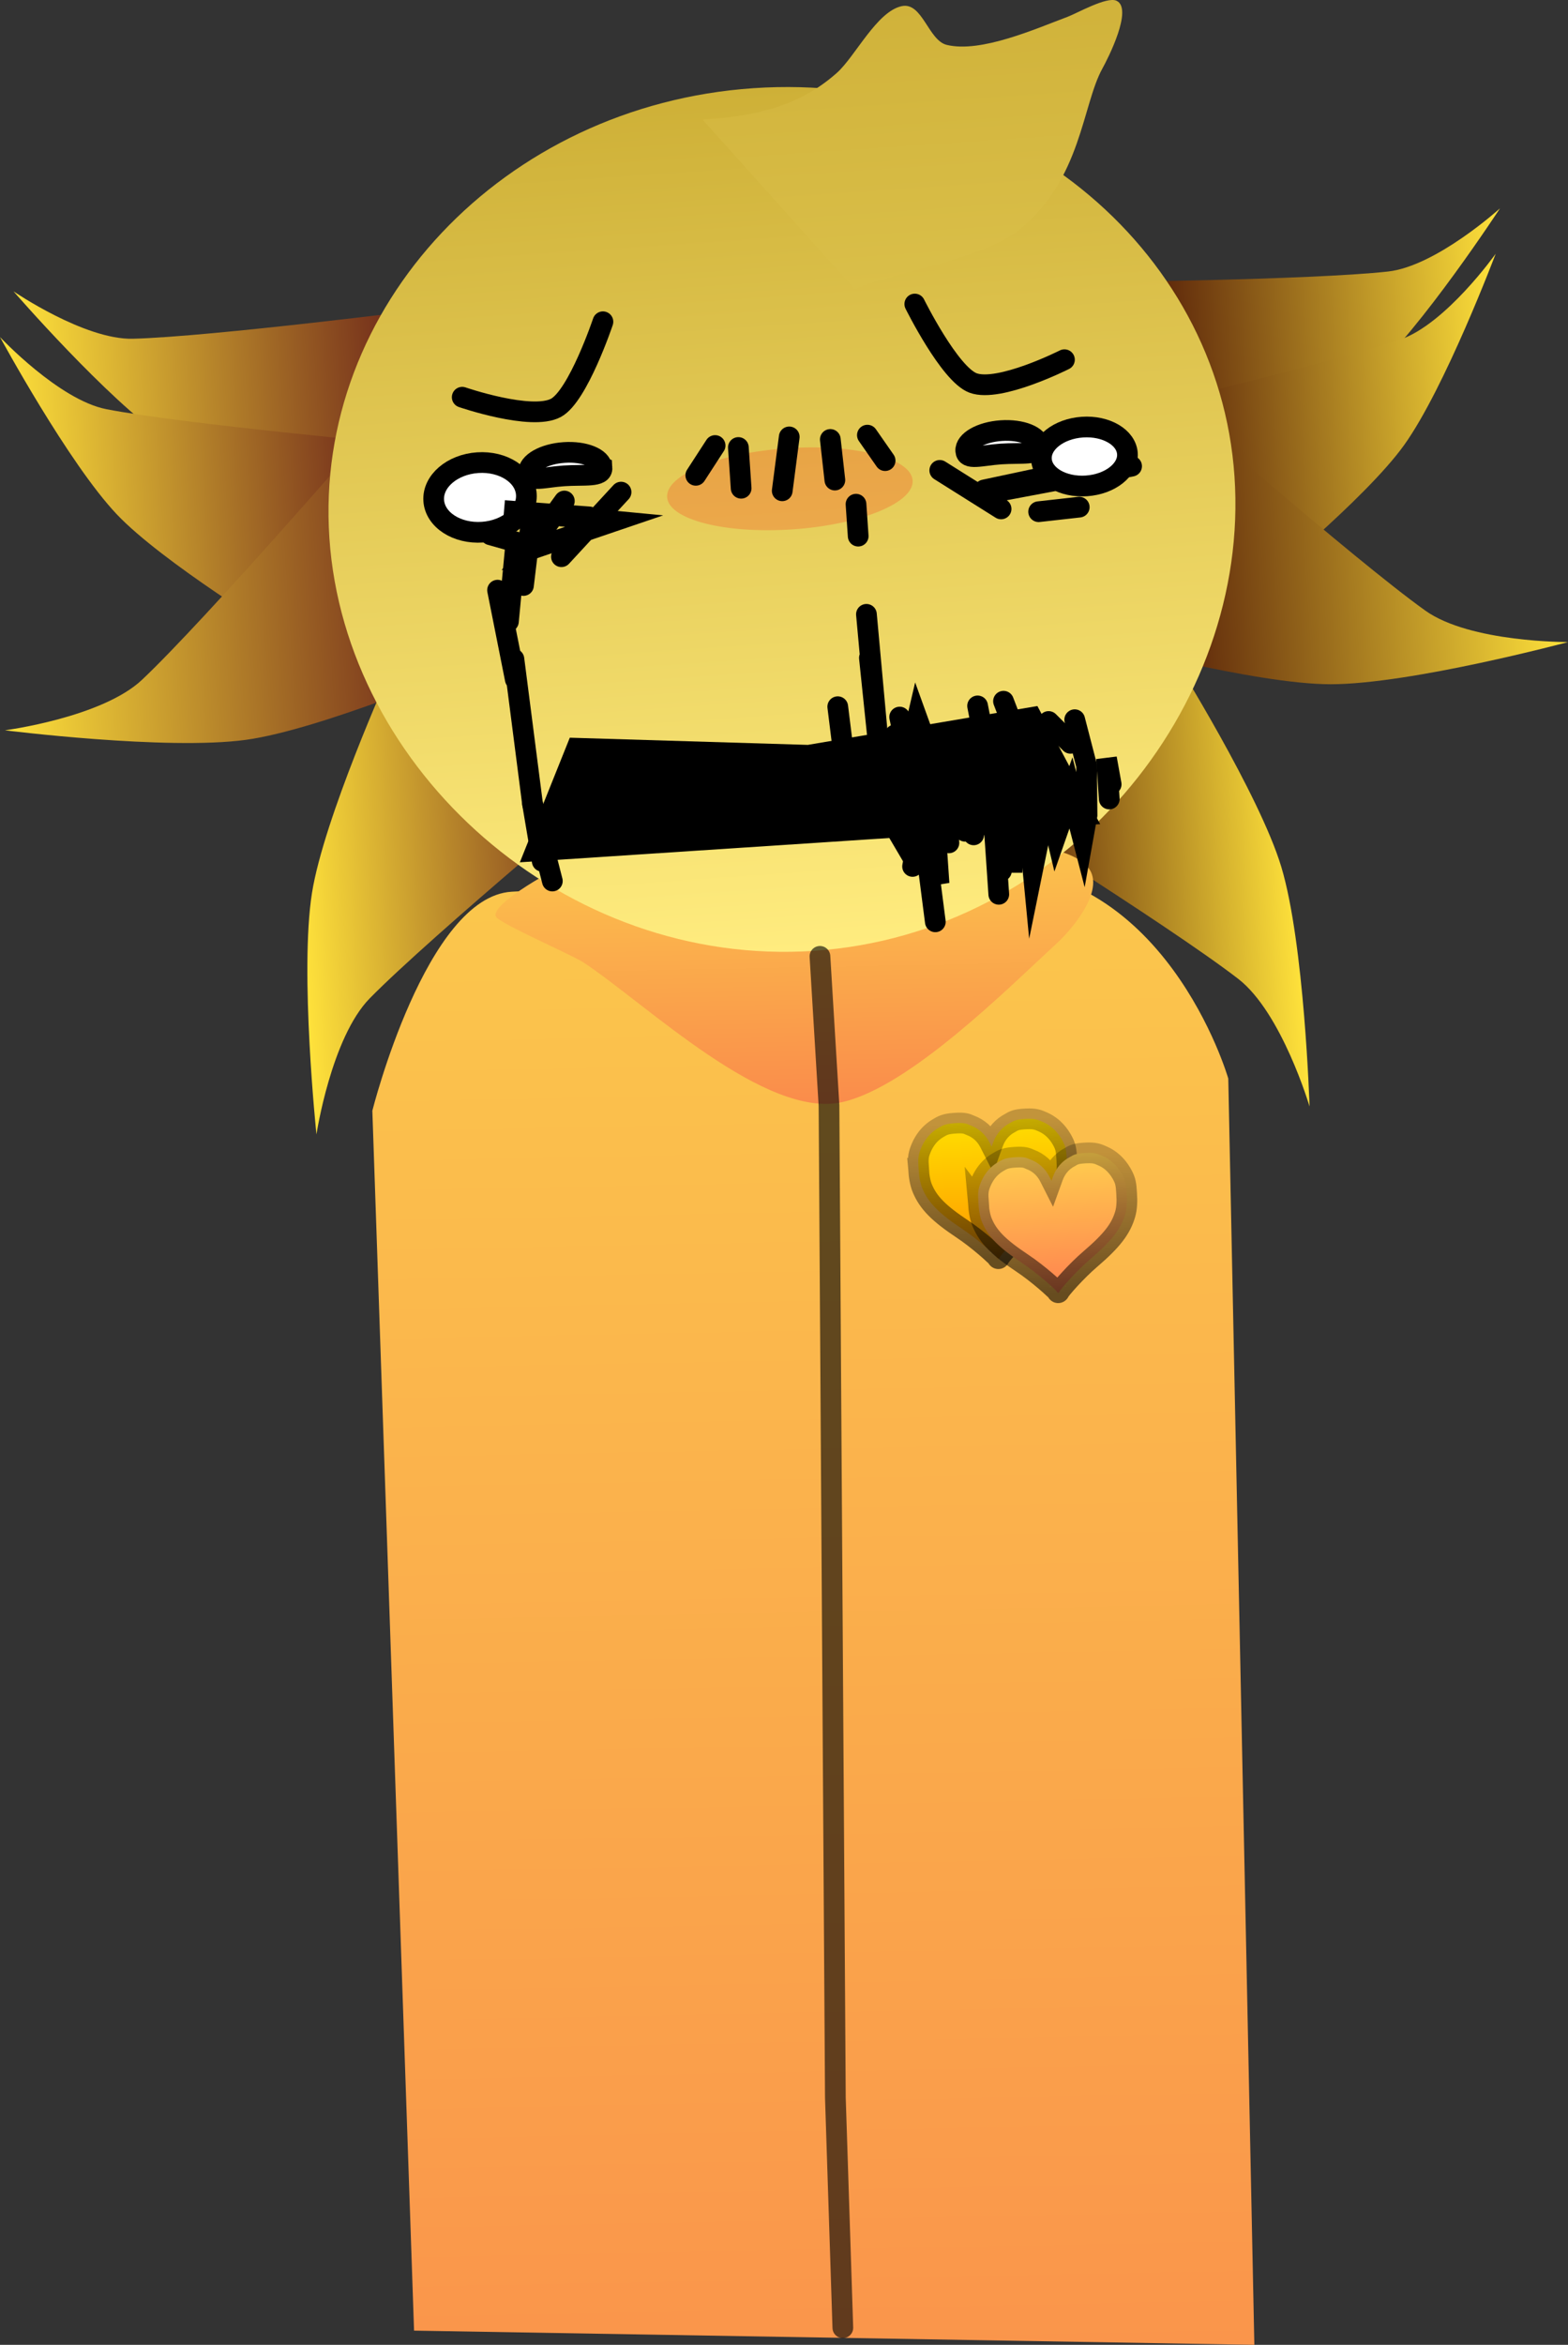 <svg version="1.1" xmlns="http://www.w3.org/2000/svg" xmlns:xlink="http://www.w3.org/1999/xlink" width="189.355" height="282.952" viewBox="0,0,189.355,282.952"><rect x="0" y="0" width="189.355" height="282.952" fill="#333333" stroke="none"/><defs><linearGradient x1="223.933" y1="120.722" x2="274.173" y2="117.297" gradientUnits="userSpaceOnUse" id="color-1"><stop offset="0" stop-color="#ffe23b"/><stop offset="1" stop-color="#631917"/></linearGradient><linearGradient x1="222.563" y1="130.095" x2="270.426" y2="126.832" gradientUnits="userSpaceOnUse" id="color-2"><stop offset="0" stop-color="#ffe23b"/><stop offset="1" stop-color="#631917"/></linearGradient><linearGradient x1="353.203" y1="114.129" x2="403.442" y2="110.705" gradientUnits="userSpaceOnUse" id="color-3"><stop offset="0" stop-color="#3c0000"/><stop offset="1" stop-color="#ffe23b"/></linearGradient><linearGradient x1="317.523" y1="175.477" x2="320.914" y2="354.277" gradientUnits="userSpaceOnUse" id="color-4"><stop offset="0" stop-color="#fbc74c"/><stop offset="1" stop-color="#fa954b"/></linearGradient><linearGradient x1="355.323" y1="123.303" x2="403.186" y2="120.041" gradientUnits="userSpaceOnUse" id="color-5"><stop offset="0" stop-color="#3c0000"/><stop offset="1" stop-color="#ffe23b"/></linearGradient><linearGradient x1="353.445" y1="136.514" x2="409.586" y2="132.688" gradientUnits="userSpaceOnUse" id="color-6"><stop offset="0" stop-color="#3c0000"/><stop offset="1" stop-color="#ffe23b"/></linearGradient><linearGradient x1="220.83" y1="143.335" x2="276.971" y2="139.508" gradientUnits="userSpaceOnUse" id="color-7"><stop offset="0" stop-color="#ffe23b"/><stop offset="1" stop-color="#631917"/></linearGradient><linearGradient x1="337.18" y1="179.185" x2="377.649" y2="176.426" gradientUnits="userSpaceOnUse" id="color-8"><stop offset="0" stop-color="#3c0000"/><stop offset="1" stop-color="#ffe23b"/></linearGradient><linearGradient x1="317.035" y1="170.509" x2="317.663" y2="203.611" gradientUnits="userSpaceOnUse" id="color-9"><stop offset="0" stop-color="#fbc74c"/><stop offset="1" stop-color="#fa8c4b"/></linearGradient><linearGradient x1="257.495" y1="179.809" x2="297.964" y2="177.05" gradientUnits="userSpaceOnUse" id="color-10"><stop offset="0" stop-color="#ffe23b"/><stop offset="1" stop-color="#631917"/></linearGradient><linearGradient x1="312.244" y1="80.984" x2="319.341" y2="185.095" gradientUnits="userSpaceOnUse" id="color-11"><stop offset="0" stop-color="#ceb037"/><stop offset="1" stop-color="#ffec7f"/></linearGradient><linearGradient x1="330.952" y1="71.011" x2="333.248" y2="104.695" gradientUnits="userSpaceOnUse" id="color-12"><stop offset="0" stop-color="#d0b23a"/><stop offset="1" stop-color="#dabf49"/></linearGradient><linearGradient x1="340.829" y1="205.619" x2="341.835" y2="222.229" gradientUnits="userSpaceOnUse" id="color-13"><stop offset="0" stop-color="#ffde00"/><stop offset="1" stop-color="#ff9500"/></linearGradient><linearGradient x1="340.829" y1="205.619" x2="341.835" y2="222.229" gradientUnits="userSpaceOnUse" id="color-14"><stop offset="0" stop-color="#000000" stop-opacity="0.227"/><stop offset="1" stop-color="#000000" stop-opacity="0.588"/></linearGradient><linearGradient x1="348.053" y1="209.73" x2="349.059" y2="226.34" gradientUnits="userSpaceOnUse" id="color-15"><stop offset="0" stop-color="#ffce4e"/><stop offset="1" stop-color="#ff824f"/></linearGradient><linearGradient x1="348.053" y1="209.73" x2="349.059" y2="226.34" gradientUnits="userSpaceOnUse" id="color-16"><stop offset="0" stop-color="#000000" stop-opacity="0.227"/><stop offset="1" stop-color="#000000" stop-opacity="0.588"/></linearGradient></defs><g transform="translate(-221.262,-70.342)"><g stroke-miterlimit="10"><path d="M263.987,133.286c0,0 -16.066,-5.467 -22.706,-9.957c-7.035,-4.757 -18.386,-17.83 -18.386,-17.83c0,0 8.582,5.872 14.431,5.72c9.41,-0.244 36.183,-3.651 36.183,-3.651z" fill="url(#color-1)" stroke="#000000" stroke-width="0" stroke-linecap="butt"/><path d="M255.374,147.028c0,0 -14.504,-8.812 -20.016,-14.631c-5.84,-6.166 -14.096,-21.383 -14.096,-21.383c0,0 7.11,7.588 12.853,8.705c9.24,1.797 36.117,4.259 36.117,4.259z" fill="url(#color-2)" stroke="#000000" stroke-width="0" stroke-linecap="butt"/><path d="M352.54,104.4c0,0 26.988,-0.258 36.344,-1.293c5.815,-0.644 13.521,-7.626 13.521,-7.626c0,0 -9.472,14.492 -15.796,20.16c-5.969,5.349 -21.144,12.946 -21.144,12.946z" fill="url(#color-3)" stroke="#000000" stroke-width="0" stroke-linecap="butt"/><path d="M271.265,351.58l-5.037,-147.207c0,0 6.494,-25.826 16.823,-26.427c10.257,-0.597 34.578,-1.615 55.815,-2.851c23.034,-1.341 30.725,25.396 30.725,25.396l3.149,152.803z" fill="url(#color-4)" stroke="#000000" stroke-width="0" stroke-linecap="butt"/><path d="M355.128,120.449c0,0 26.294,-6.087 35.205,-9.121c5.538,-1.886 11.552,-10.369 11.552,-10.369c0,0 -6.115,16.197 -11.064,23.098c-4.671,6.513 -17.845,17.212 -17.845,17.212z" fill="url(#color-5)" stroke="#000000" stroke-width="0" stroke-linecap="butt"/><path d="M361.621,117.543c0,0 23.051,20.257 31.76,26.478c5.413,3.867 17.236,3.8 17.236,3.8c0,0 -19.017,5.087 -28.672,5.089c-9.113,0.002 -27.729,-5.078 -27.729,-5.078z" fill="url(#color-6)" stroke="#000000" stroke-width="0" stroke-linecap="butt"/><path d="M277.742,150.826c0,0 -17.754,7.559 -26.783,8.793c-9.567,1.308 -29.098,-1.151 -29.098,-1.151c0,0 11.723,-1.538 16.561,-6.104c7.784,-7.345 27.874,-30.543 27.874,-30.543z" fill="url(#color-7)" stroke="#000000" stroke-width="0" stroke-linecap="butt"/><path d="M363.118,149.862c0,0 10.242,16.354 12.874,25.079c2.788,9.244 3.414,28.92 3.414,28.92c0,0 -3.353,-11.338 -8.618,-15.403c-8.472,-6.54 -34.526,-22.754 -34.526,-22.754z" fill="url(#color-8)" stroke="#000000" stroke-width="0" stroke-linecap="butt"/><path d="M291.21,174.6c10.6,-4.339 22.944,-3.793 34.378,-4.01c4.645,-0.088 10.512,-1.117 14.874,0.529c3.394,1.28 9.472,1.151 11.989,3.661c2.631,2.623 -1.702,7.672 -3.518,9.345c-6.133,5.649 -17.718,17.244 -25.845,19.184c-9.318,2.225 -23.736,-11.794 -31.356,-16.824c-1.399,-0.923 -10.17,-4.718 -10.577,-5.528c-0.78,-1.552 7.705,-6.151 9.24,-6.696z" fill="url(#color-9)" stroke="#000000" stroke-width="0" stroke-linecap="round"/><path d="M297.045,163.569c0,0 -23.612,19.6 -31.119,27.229c-4.665,4.742 -6.449,16.43 -6.449,16.43c0,0 -2.05,-19.578 -0.542,-29.115c1.423,-9.001 9.351,-26.594 9.351,-26.594z" fill="url(#color-10)" stroke="#000000" stroke-width="0" stroke-linecap="butt"/><path d="M370.343,127.845c1.904,27.938 -20.561,55.175 -50.744,57.232c-30.183,2.057 -56.653,-21.843 -58.557,-49.781c-1.904,-27.938 21.02,-52.254 51.202,-54.312c30.183,-2.057 56.194,18.923 58.099,46.861z" fill="url(#color-11)" stroke="#000000" stroke-width="0" stroke-linecap="butt"/><path d="M331.473,128.317c0.184,2.703 -6.303,5.346 -14.491,5.904c-8.187,0.558 -14.974,-1.18 -15.158,-3.883c-0.184,-2.703 6.303,-5.346 14.491,-5.904c8.187,-0.558 14.974,1.18 15.158,3.883z" fill-opacity="0.184" fill="#ff0505" stroke="none" stroke-width="0" stroke-linecap="butt"/><path d="M293.959,126.782c0.081,1.181 -2.152,0.816 -4.6,0.983c-2.447,0.167 -4.182,0.802 -4.263,-0.379c-0.081,-1.181 1.838,-2.273 4.285,-2.44c2.447,-0.167 4.496,0.655 4.577,1.836z" fill="#ffffff" stroke="#000000" stroke-width="2.5" stroke-linecap="butt"/><path d="M306.112,84.781c6.105,-0.416 11.498,-1.461 16.205,-5.639c2.219,-1.969 4.822,-7.42 7.843,-8.059c2.488,-0.526 3.21,4.137 5.434,4.676c4.135,1.001 10.758,-1.958 14.566,-3.377c1.154,-0.43 4.75,-2.485 5.924,-1.954c2.055,0.93 -1.011,6.949 -1.691,8.176c-2.448,4.422 -2.528,13.342 -9.97,19.404c-4.693,3.822 -17.005,5.581 -19.889,7.281" fill="url(#color-12)" stroke="#000000" stroke-width="0" stroke-linecap="round"/><path d="M320.281,185.746l1.093,18.005l0.769,119.712l0.902,27.772" fill="none" stroke-opacity="0.612" stroke="#000000" stroke-width="2.5" stroke-linecap="round"/><path d="M340.124,129.462l10.077,-2.147" fill="none" stroke="#000000" stroke-width="2.5" stroke-linecap="round"/><path d="M285.941,173.019l4.966,-12.382l27.993,0.844l26.96,-4.558l6.244,11.748z" fill="#000000" stroke="#000000" stroke-width="2.5" stroke-linecap="round"/><path d="M341.797,129.63l16.119,-3.032" fill="none" stroke="#000000" stroke-width="2.5" stroke-linecap="round"/><path d="M352.823,124.367l-4.102,2.857" fill="none" stroke="#000000" stroke-width="2.5" stroke-linecap="round"/><path d="M283.521,131.884l-8.329,-2.44" fill="none" stroke="#000000" stroke-width="2.5" stroke-linecap="round"/><path d="M277.213,127.588l3.436,-0.019" fill="none" stroke="#000000" stroke-width="2.5" stroke-linecap="round"/><path d="M289.061,137.521l7.202,-7.795" fill="none" stroke="#000000" stroke-width="2.5" stroke-linecap="round"/><path d="M334.75,127.103l7.406,4.651" fill="none" stroke="#000000" stroke-width="2.5" stroke-linecap="round"/><path d="M346.69,132.089l4.903,-0.549" fill="none" stroke="#000000" stroke-width="2.5" stroke-linecap="round"/><path d="M280.503,134.882l3.066,0.865l-0.908,9.593" fill="none" stroke="#000000" stroke-width="2.5" stroke-linecap="round"/><path d="M294.073,109.168c0,0 -3.01,8.962 -5.68,10.393c-2.964,1.588 -11.314,-1.286 -11.314,-1.286" fill="none" stroke="#000000" stroke-width="2.5" stroke-linecap="round"/><path d="M346.751,124.142c0.081,1.181 -2.152,0.816 -4.6,0.983c-2.447,0.167 -4.182,0.802 -4.263,-0.379c-0.081,-1.181 1.838,-2.273 4.285,-2.44c2.447,-0.167 4.496,0.655 4.577,1.836z" fill="#ffffff" stroke="#000000" stroke-width="2.5" stroke-linecap="butt"/><path d="M349.807,113.747c0,0 -7.883,3.981 -11.035,2.81c-2.84,-1.055 -7.038,-9.526 -7.038,-9.526" fill="none" stroke="#000000" stroke-width="2.5" stroke-linecap="round"/><path d="M307.62,124.103l-2.333,3.596" fill="none" stroke="#000000" stroke-width="2.5" stroke-linecap="round"/><path d="M310.764,129.259l-0.335,-4.918" fill="none" stroke="#000000" stroke-width="2.5" stroke-linecap="round"/><path d="M315.726,129.566l0.846,-6.502" fill="none" stroke="#000000" stroke-width="2.5" stroke-linecap="round"/><path d="M322.082,128.273l-0.549,-4.903" fill="none" stroke="#000000" stroke-width="2.5" stroke-linecap="round"/><path d="M326.009,122.85l2.143,3.076" fill="none" stroke="#000000" stroke-width="2.5" stroke-linecap="round"/><path d="M357.411,125.075c0.134,1.959 -2.083,3.705 -4.951,3.9c-2.868,0.195 -5.301,-1.234 -5.434,-3.192c-0.134,-1.959 2.083,-3.705 4.951,-3.9c2.868,-0.195 5.301,1.234 5.434,3.192z" fill="#ffffff" stroke="#000000" stroke-width="2.5" stroke-linecap="butt"/><path d="M284.824,129.986c0.158,2.316 -2.218,4.365 -5.306,4.575c-3.088,0.211 -5.72,-1.497 -5.878,-3.813c-0.158,-2.316 2.218,-4.365 5.306,-4.575c3.088,-0.211 5.72,1.497 5.878,3.813z" fill="#ffffff" stroke="#000000" stroke-width="2.5" stroke-linecap="butt"/><path d="M346.326,172.61l1.192,-4.916l-1.526,7.484l-0.875,-9.102" fill="none" stroke="#000000" stroke-width="2.5" stroke-linecap="round"/><path d="M343.77,168.713l-0.294,6.891l-0.42,-9.896" fill="none" stroke="#000000" stroke-width="2.5" stroke-linecap="round"/><path d="M341.876,178.258l-0.587,-8.612l0.904,5.791" fill="none" stroke="#000000" stroke-width="2.5" stroke-linecap="round"/><path d="M340.546,169.95l0.334,-2.568" fill="none" stroke="#000000" stroke-width="2.5" stroke-linecap="round"/><path d="M337.794,170.647l0.823,-2.855l0.224,3.293" fill="none" stroke="#000000" stroke-width="2.5" stroke-linecap="round"/><path d="M334.755,170.854l0.927,-1.336l0.173,2.533" fill="none" stroke="#000000" stroke-width="2.5" stroke-linecap="round"/><path d="M334.075,168.356l0.587,8.612l-1.715,-6.5" fill="none" stroke="#000000" stroke-width="2.5" stroke-linecap="round"/><path d="M331.467,174.895l1.123,-5.93l1.623,12.613" fill="none" stroke="#000000" stroke-width="2.5" stroke-linecap="round"/><path d="M329.078,169.714l1.451,-1.117l-0.299,3.074z" fill="none" stroke="#000000" stroke-width="2.5" stroke-linecap="round"/><path d="M325.894,144.473l1.377,15.04l-1.019,-9.785" fill="none" stroke="#000000" stroke-width="2.5" stroke-linecap="round"/><path d="M329.349,159.02l-1.186,3.249l-1.194,-2.03" fill="none" stroke="#000000" stroke-width="2.5" stroke-linecap="round"/><path d="M333.768,161.886l-1.736,-4.809l-1.091,4.65l-1.035,-4.857" fill="none" stroke="#000000" stroke-width="2.5" stroke-linecap="round"/><path d="M324.899,135.038l-0.263,-3.854" fill="none" stroke="#000000" stroke-width="2.5" stroke-linecap="round"/><path d="M323.21,161.902l-0.78,-6.282" fill="none" stroke="#000000" stroke-width="2.5" stroke-linecap="round"/><path d="M339.859,158.303l-0.541,-2.779" fill="none" stroke="#000000" stroke-width="2.5" stroke-linecap="round"/><path d="M342.447,154.959l1.712,4.459" fill="none" stroke="#000000" stroke-width="2.5" stroke-linecap="round"/><path d="M347.893,157.404l2.643,2.635" fill="none" stroke="#000000" stroke-width="2.5" stroke-linecap="round"/><path d="M351.046,157.189l1.433,5.534l0.056,5.98l-0.51,2.85l-1.433,-5.534l-1.768,5.048l-0.987,-4.156" fill="none" stroke="#000000" stroke-width="2.5" stroke-linecap="round"/><path d="M355.218,166.759l-0.334,-4.905l0.565,3.129" fill="none" stroke="#000000" stroke-width="2.5" stroke-linecap="round"/><path d="M292.419,132.714l-10.275,-0.76l13.283,1.267l-10.288,3.494l4.275,-5.913" fill="none" stroke="#000000" stroke-width="2.5" stroke-linecap="round"/><path d="M285.377,133.54l-0.9,7.453" fill="none" stroke="#000000" stroke-width="2.5" stroke-linecap="round"/><path d="M283.49,152.323l-2.142,-10.765" fill="none" stroke="#000000" stroke-width="2.5" stroke-linecap="round"/><path d="M286.746,174.275l-1.178,-6.959l-2.245,-17.445" fill="none" stroke="#000000" stroke-width="2.5" stroke-linecap="round"/><path d="M287.964,176.655l-2.396,-9.34" fill="none" stroke="#000000" stroke-width="2.5" stroke-linecap="round"/><g stroke-width="2.5" stroke-linecap="butt"><path d="M332.19,211.314c-0.077,-1.109 -0.034,-1.54 0.221,-2.212c0.029,-0.077 0.06,-0.153 0.091,-0.228c0.006,-0.014 0.011,-0.027 0.017,-0.041c0.109,-0.258 0.235,-0.499 0.375,-0.723c0.407,-0.663 0.933,-1.193 1.567,-1.579c0.629,-0.382 0.953,-0.562 1.982,-0.643c0.114,-0.011 0.228,-0.019 0.342,-0.022c0.854,-0.042 1.181,0.046 1.671,0.273c0.951,0.354 1.79,1.051 2.324,2.105l0.236,0.466l0.178,-0.491c0.403,-1.111 1.151,-1.905 2.053,-2.37c0.459,-0.285 0.773,-0.412 1.625,-0.473c0.113,-0.011 0.227,-0.017 0.342,-0.02c1.031,-0.044 1.374,0.095 2.045,0.399c0.677,0.306 1.262,0.769 1.746,1.378c0.166,0.206 0.32,0.43 0.46,0.673c0.007,0.013 0.014,0.025 0.022,0.039c0.04,0.07 0.08,0.142 0.118,0.215c0.334,0.636 0.429,1.059 0.486,2.169c0.001,0.023 0.002,0.046 0.003,0.069c0.068,0.863 0.022,1.743 -0.163,2.397c-0.511,1.809 -1.609,3.232 -4.222,5.468c-1.714,1.466 -3.617,3.643 -3.739,3.94c-0.066,0.161 -0.201,0.169 -0.287,0.017c-0.157,-0.28 -2.309,-2.211 -4.187,-3.46c-2.864,-1.904 -4.126,-3.183 -4.851,-4.918c-0.262,-0.627 -0.415,-1.495 -0.451,-2.36c-0.002,-0.023 -0.003,-0.046 -0.005,-0.068z" fill="url(#color-13)" stroke="url(#color-14)"/><path d="M339.414,215.425c-0.077,-1.109 -0.034,-1.54 0.221,-2.212c0.029,-0.077 0.06,-0.153 0.091,-0.228c0.006,-0.014 0.011,-0.027 0.017,-0.041c0.109,-0.258 0.235,-0.499 0.375,-0.723c0.407,-0.663 0.933,-1.193 1.567,-1.579c0.629,-0.382 0.953,-0.562 1.982,-0.643c0.114,-0.011 0.228,-0.019 0.342,-0.022c0.854,-0.042 1.181,0.046 1.671,0.273c0.951,0.354 1.79,1.051 2.324,2.105l0.236,0.466l0.178,-0.491c0.403,-1.111 1.151,-1.905 2.053,-2.37c0.459,-0.285 0.773,-0.412 1.625,-0.473c0.113,-0.011 0.227,-0.017 0.342,-0.02c1.031,-0.044 1.374,0.095 2.045,0.399c0.677,0.306 1.262,0.769 1.746,1.378c0.166,0.206 0.32,0.43 0.46,0.673c0.007,0.013 0.014,0.025 0.022,0.038c0.04,0.07 0.08,0.142 0.118,0.215c0.334,0.636 0.429,1.059 0.486,2.169c0.001,0.023 0.002,0.046 0.003,0.069c0.068,0.863 0.022,1.743 -0.163,2.397c-0.511,1.809 -1.609,3.232 -4.222,5.468c-1.714,1.466 -3.617,3.643 -3.739,3.94c-0.066,0.161 -0.201,0.169 -0.287,0.017c-0.157,-0.28 -2.309,-2.211 -4.187,-3.46c-2.864,-1.904 -4.126,-3.183 -4.851,-4.918c-0.262,-0.627 -0.415,-1.495 -0.451,-2.36c-0.002,-0.023 -0.003,-0.046 -0.005,-0.068z" fill="url(#color-15)" stroke="url(#color-16)"/></g></g></g></svg>
